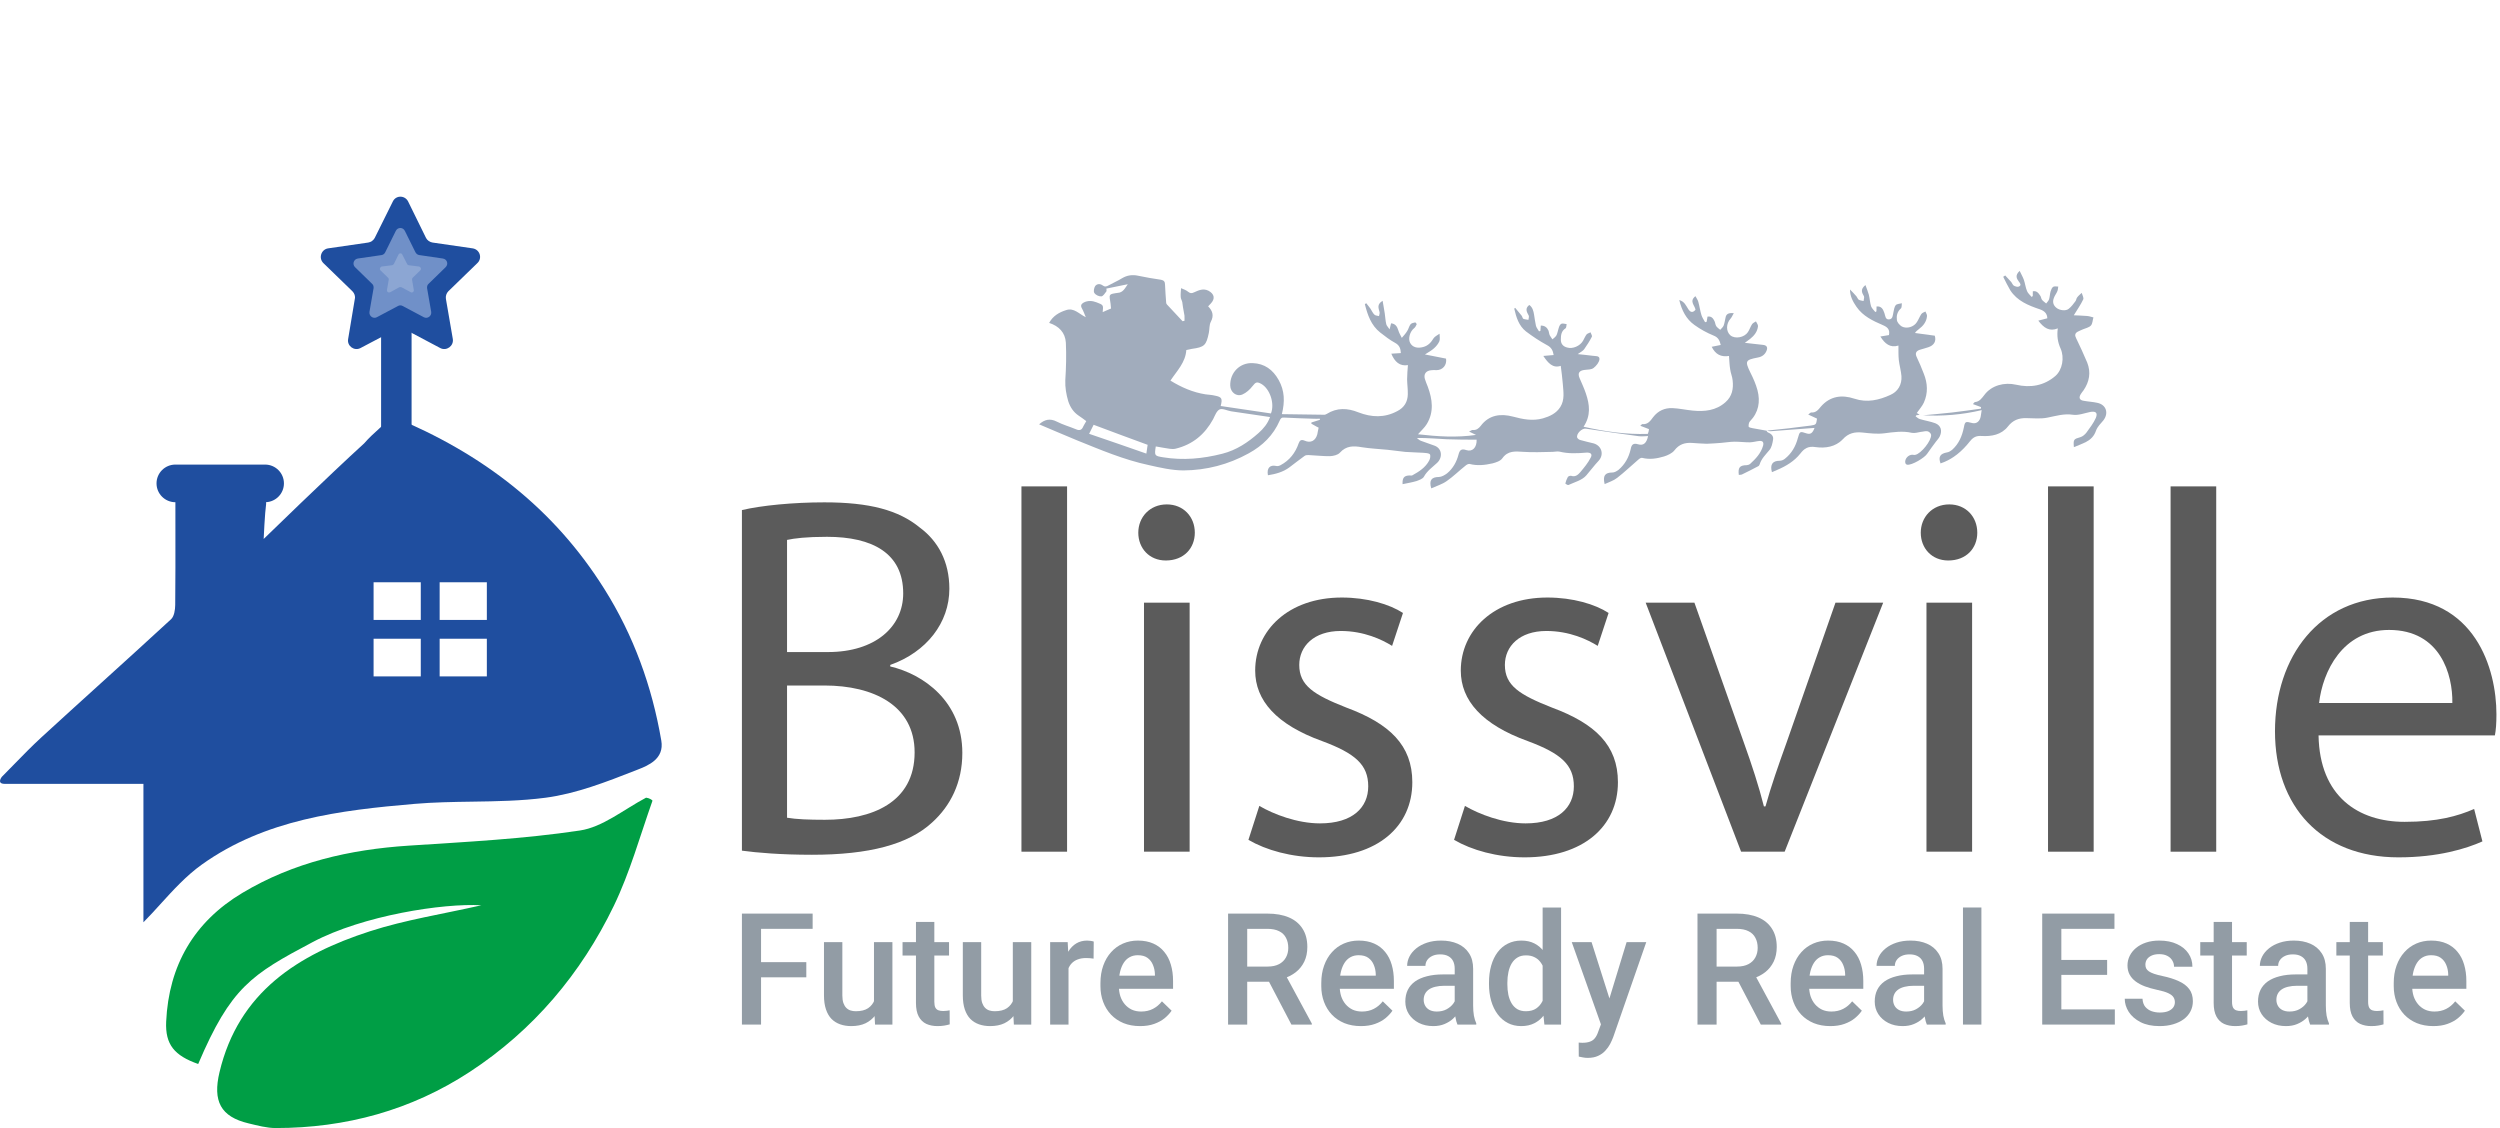 <svg width="164" height="74" viewBox="0 0 164 74" fill="none" xmlns="http://www.w3.org/2000/svg">
<path d="M49.925 59.932V67.212H48.67V59.932H49.925ZM52.894 63.117V64.112H49.605V63.117H52.894ZM53.309 59.932V60.932H49.605V59.932H53.309Z" fill="#929CA5"/>
<path d="M57.333 65.937V61.802H58.542V67.212H57.403L57.333 65.937ZM57.503 64.812L57.908 64.802C57.908 65.165 57.868 65.5 57.788 65.807C57.708 66.11 57.584 66.375 57.418 66.602C57.251 66.825 57.038 67 56.778 67.127C56.518 67.25 56.206 67.312 55.843 67.312C55.58 67.312 55.338 67.274 55.118 67.197C54.898 67.12 54.708 67.002 54.548 66.842C54.392 66.682 54.27 66.474 54.184 66.217C54.097 65.96 54.053 65.654 54.053 65.297V61.802H55.258V65.307C55.258 65.504 55.282 65.669 55.328 65.802C55.375 65.932 55.438 66.037 55.518 66.117C55.598 66.197 55.691 66.254 55.798 66.287C55.905 66.32 56.018 66.337 56.138 66.337C56.481 66.337 56.751 66.27 56.948 66.137C57.148 66 57.289 65.817 57.373 65.587C57.459 65.357 57.503 65.099 57.503 64.812Z" fill="#929CA5"/>
<path d="M62.257 61.802V62.682H59.207V61.802H62.257ZM60.087 60.477H61.292V65.717C61.292 65.884 61.315 66.012 61.362 66.102C61.412 66.189 61.48 66.247 61.567 66.277C61.653 66.307 61.755 66.322 61.872 66.322C61.955 66.322 62.035 66.317 62.112 66.307C62.188 66.297 62.25 66.287 62.297 66.277L62.301 67.197C62.202 67.227 62.085 67.254 61.952 67.277C61.822 67.3 61.672 67.312 61.502 67.312C61.225 67.312 60.98 67.264 60.767 67.167C60.554 67.067 60.387 66.905 60.267 66.682C60.147 66.459 60.087 66.162 60.087 65.792V60.477Z" fill="#929CA5"/>
<path d="M66.441 65.937V61.802H67.65V67.212H66.51L66.441 65.937ZM66.611 64.812L67.015 64.802C67.015 65.165 66.975 65.5 66.895 65.807C66.815 66.11 66.692 66.375 66.525 66.602C66.359 66.825 66.146 67 65.886 67.127C65.626 67.25 65.314 67.312 64.951 67.312C64.688 67.312 64.446 67.274 64.226 67.197C64.006 67.12 63.816 67.002 63.656 66.842C63.5 66.682 63.378 66.474 63.291 66.217C63.205 65.96 63.161 65.654 63.161 65.297V61.802H64.366V65.307C64.366 65.504 64.389 65.669 64.436 65.802C64.483 65.932 64.546 66.037 64.626 66.117C64.706 66.197 64.799 66.254 64.906 66.287C65.013 66.32 65.126 66.337 65.246 66.337C65.589 66.337 65.859 66.27 66.056 66.137C66.256 66 66.397 65.817 66.481 65.587C66.567 65.357 66.611 65.099 66.611 64.812Z" fill="#929CA5"/>
<path d="M70.095 62.832V67.212H68.89V61.802H70.04L70.095 62.832ZM71.749 61.767L71.739 62.887C71.666 62.873 71.586 62.864 71.499 62.857C71.416 62.85 71.333 62.847 71.249 62.847C71.043 62.847 70.861 62.877 70.704 62.937C70.548 62.993 70.416 63.077 70.31 63.187C70.206 63.294 70.126 63.423 70.07 63.577C70.013 63.73 69.98 63.902 69.97 64.092L69.695 64.112C69.695 63.772 69.728 63.457 69.795 63.167C69.861 62.877 69.961 62.622 70.095 62.402C70.231 62.182 70.401 62.01 70.605 61.887C70.811 61.764 71.049 61.702 71.319 61.702C71.393 61.702 71.471 61.709 71.554 61.722C71.641 61.735 71.706 61.75 71.749 61.767Z" fill="#929CA5"/>
<path d="M74.788 67.312C74.389 67.312 74.027 67.247 73.704 67.117C73.384 66.984 73.111 66.799 72.884 66.562C72.661 66.325 72.489 66.047 72.369 65.727C72.249 65.407 72.189 65.062 72.189 64.692V64.492C72.189 64.069 72.251 63.685 72.374 63.342C72.497 62.998 72.669 62.705 72.889 62.462C73.109 62.215 73.369 62.027 73.669 61.897C73.969 61.767 74.294 61.702 74.644 61.702C75.03 61.702 75.368 61.767 75.658 61.897C75.948 62.027 76.188 62.21 76.378 62.447C76.571 62.68 76.715 62.959 76.808 63.282C76.905 63.605 76.953 63.962 76.953 64.352V64.867H72.774V64.002H75.763V63.907C75.757 63.69 75.713 63.487 75.633 63.297C75.557 63.107 75.438 62.953 75.278 62.837C75.118 62.72 74.905 62.662 74.639 62.662C74.439 62.662 74.26 62.705 74.104 62.792C73.95 62.875 73.822 62.997 73.719 63.157C73.615 63.317 73.535 63.51 73.479 63.737C73.425 63.96 73.399 64.212 73.399 64.492V64.692C73.399 64.929 73.43 65.149 73.494 65.352C73.561 65.552 73.657 65.727 73.784 65.877C73.91 66.027 74.064 66.145 74.244 66.232C74.424 66.315 74.629 66.357 74.859 66.357C75.148 66.357 75.407 66.299 75.633 66.182C75.86 66.065 76.057 65.9 76.223 65.687L76.858 66.302C76.741 66.472 76.59 66.635 76.403 66.792C76.216 66.945 75.988 67.07 75.718 67.167C75.452 67.264 75.142 67.312 74.788 67.312Z" fill="#929CA5"/>
<path d="M80.562 59.932H83.136C83.69 59.932 84.161 60.015 84.551 60.182C84.941 60.348 85.239 60.595 85.446 60.922C85.656 61.245 85.761 61.645 85.761 62.122C85.761 62.485 85.694 62.805 85.561 63.082C85.428 63.358 85.239 63.592 84.996 63.782C84.753 63.969 84.463 64.114 84.126 64.217L83.746 64.402H81.432L81.422 63.407H83.156C83.456 63.407 83.706 63.353 83.906 63.247C84.106 63.14 84.256 62.995 84.356 62.812C84.46 62.625 84.511 62.415 84.511 62.182C84.511 61.928 84.461 61.709 84.361 61.522C84.265 61.332 84.115 61.187 83.911 61.087C83.708 60.983 83.45 60.932 83.136 60.932H81.817V67.212H80.562V59.932ZM84.716 67.212L83.007 63.942L84.321 63.937L86.056 67.147V67.212H84.716Z" fill="#929CA5"/>
<path d="M89.275 67.312C88.875 67.312 88.514 67.247 88.19 67.117C87.87 66.984 87.597 66.799 87.371 66.562C87.147 66.325 86.976 66.047 86.856 65.727C86.736 65.407 86.676 65.062 86.676 64.692V64.492C86.676 64.069 86.737 63.685 86.861 63.342C86.984 62.998 87.156 62.705 87.376 62.462C87.596 62.215 87.855 62.027 88.155 61.897C88.455 61.767 88.78 61.702 89.13 61.702C89.517 61.702 89.855 61.767 90.145 61.897C90.435 62.027 90.675 62.21 90.865 62.447C91.058 62.68 91.201 62.959 91.295 63.282C91.391 63.605 91.439 63.962 91.439 64.352V64.867H87.26V64.002H90.25V63.907C90.243 63.69 90.2 63.487 90.12 63.297C90.043 63.107 89.925 62.953 89.765 62.837C89.605 62.72 89.392 62.662 89.125 62.662C88.925 62.662 88.747 62.705 88.59 62.792C88.437 62.875 88.309 62.997 88.205 63.157C88.102 63.317 88.022 63.51 87.965 63.737C87.912 63.96 87.885 64.212 87.885 64.492V64.692C87.885 64.929 87.917 65.149 87.98 65.352C88.047 65.552 88.144 65.727 88.27 65.877C88.397 66.027 88.55 66.145 88.73 66.232C88.91 66.315 89.115 66.357 89.345 66.357C89.635 66.357 89.893 66.299 90.12 66.182C90.347 66.065 90.543 65.9 90.71 65.687L91.345 66.302C91.228 66.472 91.076 66.635 90.89 66.792C90.703 66.945 90.475 67.07 90.205 67.167C89.938 67.264 89.628 67.312 89.275 67.312Z" fill="#929CA5"/>
<path d="M95.429 66.127V63.547C95.429 63.353 95.394 63.187 95.324 63.047C95.254 62.907 95.147 62.798 95.004 62.722C94.864 62.645 94.687 62.607 94.474 62.607C94.277 62.607 94.107 62.64 93.964 62.707C93.821 62.773 93.709 62.864 93.629 62.977C93.549 63.09 93.509 63.218 93.509 63.362H92.309C92.309 63.148 92.361 62.942 92.464 62.742C92.568 62.542 92.718 62.364 92.914 62.207C93.111 62.05 93.346 61.927 93.619 61.837C93.892 61.747 94.199 61.702 94.539 61.702C94.945 61.702 95.305 61.77 95.618 61.907C95.935 62.044 96.183 62.25 96.363 62.527C96.547 62.8 96.638 63.144 96.638 63.557V65.962C96.638 66.209 96.655 66.43 96.688 66.627C96.725 66.82 96.777 66.989 96.843 67.132V67.212H95.609C95.552 67.082 95.507 66.917 95.474 66.717C95.444 66.514 95.429 66.317 95.429 66.127ZM95.603 63.922L95.614 64.667H94.749C94.525 64.667 94.329 64.689 94.159 64.732C93.989 64.772 93.847 64.832 93.734 64.912C93.621 64.992 93.536 65.089 93.479 65.202C93.422 65.315 93.394 65.444 93.394 65.587C93.394 65.73 93.427 65.862 93.494 65.982C93.561 66.099 93.657 66.19 93.784 66.257C93.914 66.324 94.071 66.357 94.254 66.357C94.501 66.357 94.715 66.307 94.899 66.207C95.085 66.104 95.232 65.979 95.339 65.832C95.445 65.682 95.502 65.54 95.509 65.407L95.898 65.942C95.859 66.079 95.79 66.225 95.694 66.382C95.597 66.539 95.47 66.689 95.314 66.832C95.16 66.972 94.975 67.087 94.759 67.177C94.546 67.267 94.299 67.312 94.019 67.312C93.666 67.312 93.351 67.242 93.074 67.102C92.797 66.959 92.581 66.767 92.424 66.527C92.268 66.284 92.189 66.009 92.189 65.702C92.189 65.415 92.243 65.162 92.349 64.942C92.459 64.719 92.619 64.532 92.829 64.382C93.043 64.232 93.302 64.119 93.609 64.042C93.916 63.962 94.266 63.922 94.659 63.922H95.603Z" fill="#929CA5"/>
<path d="M101.197 66.092V59.532H102.407V67.212H101.312L101.197 66.092ZM97.678 64.567V64.462C97.678 64.052 97.726 63.679 97.823 63.342C97.92 63.002 98.06 62.71 98.243 62.467C98.426 62.22 98.65 62.032 98.913 61.902C99.176 61.769 99.473 61.702 99.802 61.702C100.129 61.702 100.416 61.765 100.662 61.892C100.909 62.019 101.119 62.2 101.292 62.437C101.465 62.67 101.604 62.95 101.707 63.277C101.81 63.6 101.884 63.96 101.927 64.357V64.692C101.884 65.079 101.81 65.432 101.707 65.752C101.604 66.072 101.465 66.349 101.292 66.582C101.119 66.815 100.907 66.995 100.657 67.122C100.411 67.249 100.122 67.312 99.793 67.312C99.466 67.312 99.171 67.244 98.908 67.107C98.648 66.97 98.426 66.779 98.243 66.532C98.06 66.285 97.92 65.995 97.823 65.662C97.726 65.325 97.678 64.96 97.678 64.567ZM98.883 64.462V64.567C98.883 64.814 98.904 65.044 98.948 65.257C98.994 65.47 99.066 65.659 99.163 65.822C99.259 65.982 99.384 66.109 99.538 66.202C99.694 66.292 99.881 66.337 100.097 66.337C100.371 66.337 100.596 66.277 100.772 66.157C100.949 66.037 101.087 65.875 101.187 65.672C101.291 65.465 101.36 65.235 101.397 64.982V64.077C101.377 63.88 101.335 63.697 101.272 63.527C101.212 63.357 101.131 63.209 101.027 63.082C100.924 62.952 100.796 62.852 100.642 62.782C100.492 62.709 100.314 62.672 100.107 62.672C99.888 62.672 99.701 62.718 99.548 62.812C99.394 62.905 99.268 63.033 99.168 63.197C99.071 63.36 98.999 63.55 98.953 63.767C98.906 63.984 98.883 64.215 98.883 64.462Z" fill="#929CA5"/>
<path d="M105.236 66.622L106.706 61.802H107.996L105.826 68.037C105.776 68.17 105.711 68.315 105.631 68.472C105.551 68.629 105.446 68.777 105.316 68.917C105.19 69.06 105.031 69.175 104.841 69.262C104.651 69.352 104.421 69.397 104.151 69.397C104.045 69.397 103.942 69.387 103.842 69.367C103.745 69.35 103.653 69.332 103.567 69.312L103.562 68.392C103.595 68.395 103.635 68.399 103.682 68.402C103.732 68.405 103.772 68.407 103.802 68.407C104.002 68.407 104.168 68.382 104.301 68.332C104.435 68.285 104.543 68.209 104.626 68.102C104.713 67.995 104.786 67.852 104.846 67.672L105.236 66.622ZM104.406 61.802L105.691 65.852L105.906 67.122L105.071 67.337L103.107 61.802H104.406Z" fill="#929CA5"/>
<path d="M111.355 59.932H113.929C114.482 59.932 114.954 60.015 115.344 60.182C115.734 60.348 116.032 60.595 116.239 60.922C116.449 61.245 116.554 61.645 116.554 62.122C116.554 62.485 116.487 62.805 116.354 63.082C116.22 63.358 116.032 63.592 115.789 63.782C115.545 63.969 115.255 64.114 114.919 64.217L114.539 64.402H112.225L112.215 63.407H113.949C114.249 63.407 114.499 63.353 114.699 63.247C114.899 63.14 115.049 62.995 115.149 62.812C115.252 62.625 115.304 62.415 115.304 62.182C115.304 61.928 115.254 61.709 115.154 61.522C115.057 61.332 114.907 61.187 114.704 61.087C114.501 60.983 114.242 60.932 113.929 60.932H112.609V67.212H111.355V59.932ZM115.509 67.212L113.799 63.942L115.114 63.937L116.848 67.147V67.212H115.509Z" fill="#929CA5"/>
<path d="M120.068 67.312C119.668 67.312 119.306 67.247 118.983 67.117C118.663 66.984 118.39 66.799 118.163 66.562C117.94 66.325 117.768 66.047 117.648 65.727C117.528 65.407 117.468 65.062 117.468 64.692V64.492C117.468 64.069 117.53 63.685 117.653 63.342C117.777 62.998 117.948 62.705 118.168 62.462C118.388 62.215 118.648 62.027 118.948 61.897C119.248 61.767 119.573 61.702 119.923 61.702C120.309 61.702 120.648 61.767 120.937 61.897C121.227 62.027 121.467 62.21 121.657 62.447C121.851 62.68 121.994 62.959 122.087 63.282C122.184 63.605 122.232 63.962 122.232 64.352V64.867H118.053V64.002H121.042V63.907C121.036 63.69 120.992 63.487 120.912 63.297C120.836 63.107 120.718 62.953 120.558 62.837C120.398 62.72 120.184 62.662 119.918 62.662C119.718 62.662 119.539 62.705 119.383 62.792C119.23 62.875 119.101 62.997 118.998 63.157C118.895 63.317 118.815 63.51 118.758 63.737C118.705 63.96 118.678 64.212 118.678 64.492V64.692C118.678 64.929 118.71 65.149 118.773 65.352C118.84 65.552 118.936 65.727 119.063 65.877C119.19 66.027 119.343 66.145 119.523 66.232C119.703 66.315 119.908 66.357 120.138 66.357C120.428 66.357 120.686 66.299 120.912 66.182C121.139 66.065 121.336 65.9 121.502 65.687L122.137 66.302C122.021 66.472 121.869 66.635 121.682 66.792C121.496 66.945 121.267 67.07 120.997 67.167C120.731 67.264 120.421 67.312 120.068 67.312Z" fill="#929CA5"/>
<path d="M126.221 66.127V63.547C126.221 63.353 126.186 63.187 126.116 63.047C126.046 62.907 125.94 62.798 125.796 62.722C125.656 62.645 125.48 62.607 125.266 62.607C125.07 62.607 124.9 62.64 124.757 62.707C124.613 62.773 124.502 62.864 124.422 62.977C124.342 63.09 124.302 63.218 124.302 63.362H123.102C123.102 63.148 123.154 62.942 123.257 62.742C123.36 62.542 123.51 62.364 123.707 62.207C123.903 62.05 124.138 61.927 124.412 61.837C124.685 61.747 124.991 61.702 125.331 61.702C125.738 61.702 126.098 61.77 126.411 61.907C126.728 62.044 126.976 62.25 127.156 62.527C127.339 62.8 127.431 63.144 127.431 63.557V65.962C127.431 66.209 127.448 66.43 127.481 66.627C127.518 66.82 127.569 66.989 127.636 67.132V67.212H126.401C126.344 67.082 126.299 66.917 126.266 66.717C126.236 66.514 126.221 66.317 126.221 66.127ZM126.396 63.922L126.406 64.667H125.541C125.318 64.667 125.121 64.689 124.951 64.732C124.782 64.772 124.64 64.832 124.527 64.912C124.413 64.992 124.328 65.089 124.272 65.202C124.215 65.315 124.187 65.444 124.187 65.587C124.187 65.73 124.22 65.862 124.287 65.982C124.353 66.099 124.45 66.19 124.577 66.257C124.707 66.324 124.863 66.357 125.046 66.357C125.293 66.357 125.508 66.307 125.691 66.207C125.878 66.104 126.025 65.979 126.131 65.832C126.238 65.682 126.294 65.54 126.301 65.407L126.691 65.942C126.651 66.079 126.583 66.225 126.486 66.382C126.389 66.539 126.263 66.689 126.106 66.832C125.953 66.972 125.768 67.087 125.551 67.177C125.338 67.267 125.091 67.312 124.812 67.312C124.458 67.312 124.143 67.242 123.867 67.102C123.59 66.959 123.374 66.767 123.217 66.527C123.06 66.284 122.982 66.009 122.982 65.702C122.982 65.415 123.035 65.162 123.142 64.942C123.252 64.719 123.412 64.532 123.622 64.382C123.835 64.232 124.095 64.119 124.402 64.042C124.708 63.962 125.058 63.922 125.451 63.922H126.396Z" fill="#929CA5"/>
<path d="M129.98 59.532V67.212H128.771V59.532H129.98Z" fill="#929CA5"/>
<path d="M138.733 66.217V67.212H134.869V66.217H138.733ZM135.224 59.932V67.212H133.969V59.932H135.224ZM138.228 62.972V63.952H134.869V62.972H138.228ZM138.708 59.932V60.932H134.869V59.932H138.708Z" fill="#929CA5"/>
<path d="M142.672 65.747C142.672 65.627 142.642 65.519 142.582 65.422C142.522 65.322 142.407 65.232 142.237 65.152C142.071 65.072 141.824 64.999 141.498 64.932C141.211 64.869 140.948 64.794 140.708 64.707C140.471 64.617 140.268 64.509 140.098 64.382C139.928 64.255 139.796 64.105 139.703 63.932C139.61 63.759 139.563 63.559 139.563 63.332C139.563 63.112 139.611 62.904 139.708 62.707C139.805 62.51 139.943 62.337 140.123 62.187C140.303 62.037 140.521 61.919 140.778 61.832C141.038 61.745 141.328 61.702 141.647 61.702C142.101 61.702 142.489 61.779 142.812 61.932C143.139 62.082 143.389 62.287 143.562 62.547C143.735 62.803 143.822 63.093 143.822 63.417H142.617C142.617 63.273 142.581 63.14 142.507 63.017C142.437 62.89 142.331 62.788 142.187 62.712C142.044 62.632 141.864 62.592 141.647 62.592C141.441 62.592 141.269 62.625 141.133 62.692C140.999 62.755 140.899 62.839 140.833 62.942C140.769 63.045 140.738 63.158 140.738 63.282C140.738 63.372 140.754 63.453 140.788 63.527C140.824 63.597 140.884 63.662 140.968 63.722C141.051 63.779 141.164 63.832 141.308 63.882C141.454 63.932 141.637 63.98 141.857 64.027C142.271 64.114 142.626 64.225 142.922 64.362C143.222 64.495 143.452 64.669 143.612 64.882C143.772 65.092 143.852 65.359 143.852 65.682C143.852 65.922 143.8 66.142 143.697 66.342C143.597 66.539 143.45 66.71 143.257 66.857C143.064 67 142.832 67.112 142.562 67.192C142.296 67.272 141.996 67.312 141.662 67.312C141.173 67.312 140.758 67.225 140.418 67.052C140.078 66.875 139.82 66.65 139.643 66.377C139.47 66.1 139.383 65.814 139.383 65.517H140.548C140.561 65.74 140.623 65.919 140.733 66.052C140.846 66.182 140.986 66.277 141.153 66.337C141.323 66.394 141.498 66.422 141.677 66.422C141.894 66.422 142.076 66.394 142.222 66.337C142.369 66.277 142.481 66.197 142.557 66.097C142.634 65.994 142.672 65.877 142.672 65.747Z" fill="#929CA5"/>
<path d="M147.386 61.802V62.682H144.337V61.802H147.386ZM145.217 60.477H146.421V65.717C146.421 65.884 146.445 66.012 146.491 66.102C146.541 66.189 146.61 66.247 146.696 66.277C146.783 66.307 146.885 66.322 147.001 66.322C147.085 66.322 147.164 66.317 147.241 66.307C147.318 66.297 147.379 66.287 147.426 66.277L147.431 67.197C147.331 67.227 147.214 67.254 147.081 67.277C146.951 67.3 146.801 67.312 146.631 67.312C146.355 67.312 146.11 67.264 145.896 67.167C145.683 67.067 145.517 66.905 145.397 66.682C145.277 66.459 145.217 66.162 145.217 65.792V60.477Z" fill="#929CA5"/>
<path d="M151.365 66.127V63.547C151.365 63.353 151.33 63.187 151.26 63.047C151.19 62.907 151.084 62.798 150.94 62.722C150.8 62.645 150.624 62.607 150.41 62.607C150.214 62.607 150.044 62.64 149.9 62.707C149.757 62.773 149.646 62.864 149.566 62.977C149.486 63.09 149.446 63.218 149.446 63.362H148.246C148.246 63.148 148.298 62.942 148.401 62.742C148.504 62.542 148.654 62.364 148.851 62.207C149.047 62.05 149.282 61.927 149.556 61.837C149.829 61.747 150.135 61.702 150.475 61.702C150.882 61.702 151.242 61.77 151.555 61.907C151.872 62.044 152.12 62.25 152.3 62.527C152.483 62.8 152.575 63.144 152.575 63.557V65.962C152.575 66.209 152.592 66.43 152.625 66.627C152.662 66.82 152.713 66.989 152.78 67.132V67.212H151.545C151.488 67.082 151.443 66.917 151.41 66.717C151.38 66.514 151.365 66.317 151.365 66.127ZM151.54 63.922L151.55 64.667H150.685C150.462 64.667 150.265 64.689 150.095 64.732C149.925 64.772 149.784 64.832 149.671 64.912C149.557 64.992 149.472 65.089 149.416 65.202C149.359 65.315 149.331 65.444 149.331 65.587C149.331 65.73 149.364 65.862 149.431 65.982C149.497 66.099 149.594 66.19 149.721 66.257C149.851 66.324 150.007 66.357 150.19 66.357C150.437 66.357 150.652 66.307 150.835 66.207C151.022 66.104 151.169 65.979 151.275 65.832C151.382 65.682 151.438 65.54 151.445 65.407L151.835 65.942C151.795 66.079 151.727 66.225 151.63 66.382C151.533 66.539 151.407 66.689 151.25 66.832C151.097 66.972 150.912 67.087 150.695 67.177C150.482 67.267 150.235 67.312 149.955 67.312C149.602 67.312 149.287 67.242 149.011 67.102C148.734 66.959 148.517 66.767 148.361 66.527C148.204 66.284 148.126 66.009 148.126 65.702C148.126 65.415 148.179 65.162 148.286 64.942C148.396 64.719 148.556 64.532 148.766 64.382C148.979 64.232 149.239 64.119 149.546 64.042C149.852 63.962 150.202 63.922 150.595 63.922H151.54Z" fill="#929CA5"/>
<path d="M156.314 61.802V62.682H153.265V61.802H156.314ZM154.144 60.477H155.349V65.717C155.349 65.884 155.373 66.012 155.419 66.102C155.469 66.189 155.537 66.247 155.624 66.277C155.711 66.307 155.812 66.322 155.929 66.322C156.012 66.322 156.092 66.317 156.169 66.307C156.246 66.297 156.307 66.287 156.354 66.277L156.359 67.197C156.259 67.227 156.142 67.254 156.009 67.277C155.879 67.3 155.729 67.312 155.559 67.312C155.283 67.312 155.038 67.264 154.824 67.167C154.611 67.067 154.444 66.905 154.324 66.682C154.204 66.459 154.144 66.162 154.144 65.792V60.477Z" fill="#929CA5"/>
<path d="M159.628 67.312C159.228 67.312 158.867 67.247 158.543 67.117C158.224 66.984 157.95 66.799 157.724 66.562C157.5 66.325 157.329 66.047 157.209 65.727C157.089 65.407 157.029 65.062 157.029 64.692V64.492C157.029 64.069 157.09 63.685 157.214 63.342C157.337 62.998 157.509 62.705 157.729 62.462C157.949 62.215 158.209 62.027 158.508 61.897C158.808 61.767 159.133 61.702 159.483 61.702C159.87 61.702 160.208 61.767 160.498 61.897C160.788 62.027 161.028 62.21 161.218 62.447C161.411 62.68 161.554 62.959 161.648 63.282C161.744 63.605 161.793 63.962 161.793 64.352V64.867H157.614V64.002H160.603V63.907C160.596 63.69 160.553 63.487 160.473 63.297C160.396 63.107 160.278 62.953 160.118 62.837C159.958 62.72 159.745 62.662 159.478 62.662C159.278 62.662 159.1 62.705 158.943 62.792C158.79 62.875 158.662 62.997 158.558 63.157C158.455 63.317 158.375 63.51 158.318 63.737C158.265 63.96 158.238 64.212 158.238 64.492V64.692C158.238 64.929 158.27 65.149 158.333 65.352C158.4 65.552 158.497 65.727 158.623 65.877C158.75 66.027 158.903 66.145 159.083 66.232C159.263 66.315 159.468 66.357 159.698 66.357C159.988 66.357 160.246 66.299 160.473 66.182C160.7 66.065 160.896 65.9 161.063 65.687L161.698 66.302C161.581 66.472 161.429 66.635 161.243 66.792C161.056 66.945 160.828 67.07 160.558 67.167C160.291 67.264 159.981 67.312 159.628 67.312Z" fill="#929CA5"/>
<path fill-rule="evenodd" clip-rule="evenodd" d="M115.872 28.238C115.904 28.283 115.923 28.335 115.962 28.358C116.178 28.447 116.356 28.583 116.314 28.835C116.274 29.078 116.222 29.362 116.065 29.534C115.824 29.83 115.551 30.082 115.434 30.462C115.418 30.515 115.378 30.572 115.326 30.591C114.976 30.777 114.62 30.957 114.258 31.132C114.206 31.15 114.14 31.142 114.066 31.154C114.005 30.673 114.12 30.523 114.586 30.515C114.655 30.513 114.746 30.483 114.807 30.433C115.177 30.095 115.518 29.736 115.659 29.236C115.716 29.011 115.633 28.905 115.406 28.928C115.204 28.947 114.999 29.012 114.789 29.017C114.453 29.018 114.12 28.974 113.784 28.975C113.494 28.979 113.201 29.028 112.904 29.053C112.597 29.075 112.276 29.104 111.961 29.111C111.639 29.105 111.313 29.075 110.983 29.055C110.517 29.029 110.146 29.146 109.838 29.549C109.689 29.735 109.405 29.867 109.162 29.943C108.704 30.081 108.216 30.163 107.723 30.035C107.659 30.016 107.546 30.085 107.481 30.146C107.011 30.546 106.567 30.977 106.084 31.349C105.854 31.533 105.548 31.624 105.265 31.757C105.132 31.208 105.288 31.001 105.763 30.997C105.9 31.004 106.055 30.912 106.175 30.822C106.597 30.465 106.854 30.001 106.974 29.459C107.026 29.175 107.135 29.046 107.462 29.146C107.812 29.253 108.02 29.063 108.114 28.606C107.904 28.611 107.698 28.64 107.498 28.614C106.335 28.459 105.178 28.294 104.029 28.12C103.776 28.077 103.38 28.465 103.466 28.711C103.492 28.776 103.596 28.854 103.684 28.87C103.969 28.957 104.265 29.013 104.553 29.089C105.082 29.251 105.24 29.831 104.862 30.236C104.573 30.54 104.329 30.882 104.064 31.182C103.792 31.504 103.292 31.628 102.887 31.817C102.845 31.838 102.682 31.731 102.685 31.72C102.72 31.569 102.776 31.424 102.853 31.286C102.89 31.239 103.008 31.195 103.071 31.214C103.343 31.308 103.521 31.143 103.664 30.979C103.918 30.675 104.173 30.372 104.35 30.021C104.477 29.794 104.351 29.675 104.068 29.692C103.475 29.742 102.888 29.771 102.307 29.628C102.166 29.596 102.003 29.639 101.863 29.642C101.212 29.651 100.576 29.688 99.931 29.641C99.399 29.606 98.918 29.551 98.553 30.064C98.428 30.245 98.133 30.34 97.907 30.398C97.41 30.512 96.907 30.566 96.404 30.435C96.316 30.42 96.202 30.489 96.124 30.558C95.712 30.883 95.343 31.256 94.903 31.56C94.608 31.77 94.239 31.878 93.89 32.037C93.73 31.502 93.91 31.291 94.396 31.29C94.571 31.285 94.781 31.165 94.932 31.049C95.32 30.728 95.557 30.292 95.681 29.81C95.755 29.532 95.86 29.414 96.185 29.525C96.594 29.661 96.884 29.357 96.867 28.843C96.22 28.842 95.573 28.84 94.921 28.815C94.27 28.789 93.631 28.721 92.946 28.731C93.031 28.792 93.107 28.884 93.213 28.917C93.513 29.032 93.809 29.122 94.11 29.237C94.608 29.424 94.647 30.014 94.275 30.363C93.967 30.65 93.616 30.889 93.406 31.276C93.329 31.414 93.096 31.493 92.926 31.557C92.621 31.648 92.317 31.695 92.008 31.762C91.987 31.339 92.112 31.193 92.483 31.19C92.539 31.196 92.606 31.205 92.647 31.183C93.093 30.937 93.509 30.672 93.753 30.215C93.824 30.097 93.856 29.876 93.799 29.801C93.72 29.719 93.524 29.717 93.366 29.703C92.98 29.678 92.588 29.674 92.192 29.645C91.799 29.606 91.413 29.545 91.02 29.506C90.459 29.45 89.888 29.426 89.337 29.338C88.788 29.24 88.316 29.234 87.897 29.696C87.757 29.85 87.472 29.913 87.249 29.925C86.783 29.933 86.317 29.871 85.837 29.852C85.746 29.847 85.637 29.86 85.576 29.911C85.236 30.154 84.913 30.413 84.584 30.659C84.165 30.971 83.674 31.098 83.176 31.177C83.087 30.71 83.309 30.478 83.71 30.566C83.805 30.595 83.92 30.56 84.003 30.516C84.596 30.201 84.979 29.705 85.194 29.078C85.266 28.88 85.366 28.818 85.582 28.907C85.978 29.086 86.296 28.917 86.415 28.491C86.443 28.361 86.46 28.228 86.502 28.055C86.42 28.019 86.342 27.972 86.253 27.922C86.182 27.877 86.106 27.834 86.026 27.794C86.028 27.764 86.028 27.737 86.028 27.714C86.215 27.656 86.403 27.597 86.59 27.539C86.589 27.516 86.585 27.491 86.578 27.466C86.448 27.473 86.308 27.476 86.172 27.469C85.542 27.45 84.901 27.427 84.263 27.394C84.084 27.374 84.009 27.432 83.946 27.598C83.526 28.556 82.833 29.234 81.915 29.739C80.58 30.476 79.148 30.847 77.64 30.86C76.877 30.858 76.099 30.678 75.353 30.508C73.725 30.16 72.19 29.506 70.645 28.883C69.821 28.55 69.007 28.186 68.166 27.836C68.532 27.509 68.89 27.434 69.33 27.66C69.72 27.861 70.157 27.983 70.578 28.157C70.811 28.264 70.964 28.218 71.059 27.981C71.119 27.861 71.187 27.754 71.26 27.626C71.1 27.508 70.932 27.376 70.758 27.265C70.413 27.032 70.201 26.702 70.076 26.317C69.946 25.872 69.865 25.42 69.884 24.94C69.937 24.124 69.958 23.298 69.92 22.477C69.879 21.817 69.466 21.39 68.824 21.183C69.067 20.725 69.488 20.484 69.936 20.344C70.453 20.166 70.793 20.606 71.228 20.808C71.139 20.608 71.075 20.403 70.976 20.234C70.862 20.037 70.94 19.934 71.096 19.843C71.368 19.707 71.652 19.724 71.931 19.832C72.387 20.006 72.387 20.006 72.336 20.476C72.512 20.392 72.696 20.32 72.883 20.239C72.867 20.026 72.844 19.799 72.799 19.566C72.771 19.395 72.824 19.296 72.995 19.267C73.103 19.254 73.207 19.217 73.312 19.214C73.675 19.198 73.801 18.901 73.983 18.645C73.527 18.737 73.071 18.828 72.577 18.932C72.578 18.967 72.605 19.067 72.578 19.117C72.483 19.238 72.366 19.433 72.247 19.443C72.093 19.454 71.881 19.355 71.794 19.224C71.718 19.131 71.768 18.892 71.838 18.775C71.943 18.622 72.148 18.593 72.32 18.714C72.469 18.829 72.581 18.806 72.722 18.722C73.015 18.557 73.334 18.423 73.62 18.245C73.944 18.055 74.282 18.008 74.651 18.086C75.151 18.193 75.657 18.278 76.166 18.353C76.363 18.39 76.425 18.49 76.426 18.675C76.443 19.073 76.471 19.475 76.502 19.866C76.503 19.901 76.525 19.942 76.55 19.973C76.893 20.34 77.236 20.707 77.578 21.073C77.62 21.063 77.662 21.053 77.704 21.042C77.701 20.938 77.712 20.825 77.702 20.707C77.676 20.525 77.64 20.341 77.604 20.157C77.58 20.045 77.581 19.93 77.557 19.819C77.533 19.707 77.453 19.59 77.454 19.475C77.442 19.286 77.465 19.097 77.478 18.904C77.641 18.977 77.81 19.029 77.939 19.138C78.078 19.25 78.169 19.254 78.332 19.177C78.626 19.047 78.926 18.896 79.277 19.073C79.664 19.284 79.731 19.593 79.424 19.916C79.373 19.969 79.319 20.034 79.254 20.095C79.545 20.392 79.647 20.7 79.43 21.108C79.32 21.317 79.351 21.592 79.301 21.831C79.13 22.657 79.014 22.772 78.18 22.887C78.058 22.908 77.923 22.936 77.822 22.963C77.769 23.779 77.209 24.324 76.781 24.968C77.492 25.405 78.245 25.739 79.085 25.869C79.285 25.895 79.502 25.904 79.706 25.955C80.153 26.045 80.204 26.142 80.077 26.634C81.184 26.796 82.284 26.958 83.375 27.122C83.634 26.462 83.302 25.505 82.741 25.183C82.443 25.023 82.371 25.07 82.164 25.331C81.992 25.555 81.752 25.771 81.499 25.879C81.101 26.046 80.715 25.72 80.704 25.3C80.676 24.448 81.331 23.781 82.175 23.82C82.953 23.849 83.501 24.248 83.883 24.931C84.271 25.628 84.296 26.341 84.09 27.168C85.045 27.182 85.955 27.195 86.865 27.207C86.921 27.213 86.976 27.183 87.032 27.154C87.703 26.735 88.39 26.76 89.111 27.05C89.969 27.382 90.824 27.423 91.67 26.965C92.122 26.734 92.344 26.351 92.352 25.868C92.361 25.535 92.311 25.208 92.306 24.883C92.309 24.571 92.336 24.256 92.36 23.951C91.823 24.041 91.49 23.732 91.27 23.202C91.483 23.186 91.683 23.178 91.896 23.162C91.881 22.869 91.809 22.65 91.522 22.493C91.174 22.306 90.857 22.058 90.539 21.811C89.943 21.34 89.712 20.656 89.534 19.954C89.563 19.933 89.593 19.911 89.623 19.889C89.713 20.009 89.818 20.122 89.905 20.253C89.992 20.384 90.049 20.54 90.167 20.645C90.228 20.71 90.368 20.706 90.463 20.736C90.478 20.648 90.521 20.545 90.498 20.469C90.436 20.219 90.304 19.97 90.7 19.733C90.746 20.036 90.805 20.297 90.84 20.562C90.874 20.792 90.883 21.026 90.938 21.262C90.954 21.36 91.055 21.448 91.157 21.607C91.201 21.424 91.23 21.328 91.255 21.209C91.546 21.24 91.652 21.423 91.728 21.666C91.778 21.843 91.88 22.001 91.958 22.164C92.084 22.017 92.22 21.874 92.317 21.707C92.405 21.572 92.435 21.396 92.53 21.275C92.588 21.2 92.724 21.172 92.835 21.149C92.859 21.145 92.942 21.251 92.936 21.272C92.896 21.364 92.84 21.474 92.764 21.532C92.49 21.748 92.358 22.217 92.505 22.493C92.659 22.783 92.98 22.869 93.359 22.765C93.685 22.68 93.879 22.462 94.044 22.189C94.128 22.064 94.301 21.99 94.435 21.892C94.432 22.053 94.479 22.241 94.423 22.386C94.347 22.559 94.218 22.716 94.074 22.845C93.914 22.993 93.72 23.096 93.476 23.252C93.979 23.348 94.425 23.438 94.861 23.525C94.928 23.95 94.642 24.279 94.237 24.282C94.111 24.278 93.998 24.267 93.876 24.288C93.541 24.324 93.382 24.541 93.471 24.857C93.521 25.034 93.599 25.197 93.662 25.366C93.966 26.188 94.082 27.021 93.595 27.82C93.454 28.054 93.234 28.241 93.02 28.488C94.294 28.634 95.552 28.719 96.825 28.53C96.694 28.466 96.562 28.403 96.371 28.31C96.492 28.255 96.554 28.204 96.599 28.206C96.845 28.235 96.999 28.109 97.132 27.942C97.68 27.207 98.447 27.119 99.25 27.329C99.902 27.505 100.546 27.633 101.216 27.445C101.661 27.315 102.09 27.122 102.359 26.696C102.655 26.22 102.558 25.705 102.52 25.185C102.489 24.794 102.437 24.396 102.385 23.999C101.868 24.176 101.551 23.814 101.242 23.349C101.48 23.329 101.693 23.314 101.919 23.29C101.873 22.987 101.763 22.78 101.473 22.634C100.987 22.369 100.535 22.069 100.103 21.741C99.628 21.364 99.464 20.806 99.334 20.246C99.355 20.229 99.375 20.212 99.396 20.195C99.54 20.367 99.684 20.538 99.818 20.706C99.868 20.768 99.879 20.886 99.928 20.913C100.031 20.956 100.157 20.96 100.266 20.982C100.274 20.88 100.32 20.767 100.283 20.698C100.14 20.446 100.033 20.228 100.322 20.005C100.539 20.163 100.594 20.4 100.635 20.644C100.676 20.887 100.704 21.139 100.759 21.375C100.79 21.5 100.894 21.613 100.96 21.737C100.988 21.722 101.018 21.712 101.05 21.707C101.061 21.595 101.073 21.483 101.076 21.357C101.342 21.357 101.489 21.483 101.585 21.697C101.616 21.787 101.618 21.892 101.659 21.985C101.711 22.082 101.776 22.171 101.841 22.261C101.937 22.174 102.054 22.095 102.11 21.985C102.183 21.822 102.21 21.622 102.275 21.446C102.301 21.361 102.368 21.255 102.445 21.232C102.546 21.205 102.659 21.251 102.771 21.262C102.752 21.36 102.756 21.5 102.698 21.54C102.412 21.718 102.394 22.002 102.391 22.279C102.387 22.555 102.542 22.729 102.799 22.796C103.169 22.91 103.65 22.698 103.848 22.354C103.925 22.216 103.981 22.071 104.079 21.939C104.133 21.875 104.245 21.851 104.342 21.8C104.369 21.901 104.459 22.021 104.426 22.091C104.282 22.371 104.104 22.652 103.922 22.908C103.841 23.022 103.692 23.092 103.499 23.23C103.868 23.273 104.162 23.294 104.45 23.336C104.637 23.37 104.943 23.313 104.925 23.562C104.909 23.765 104.722 23.997 104.54 24.138C104.403 24.246 104.172 24.245 103.97 24.264C103.6 24.301 103.478 24.472 103.62 24.804C103.761 25.137 103.923 25.475 104.037 25.822C104.279 26.543 104.374 27.254 103.882 27.994C105.3 28.312 106.673 28.512 108.099 28.463C108.119 28.399 108.132 28.357 108.145 28.315C108.161 28.262 108.163 28.216 108.172 28.15C107.995 28.084 107.822 28.008 107.603 27.93C107.682 27.861 107.719 27.815 107.74 27.821C108.098 27.861 108.27 27.602 108.446 27.366C108.771 26.946 109.2 26.753 109.715 26.772C110.16 26.792 110.603 26.893 111.042 26.935C111.817 27.01 112.567 26.939 113.187 26.388C113.628 26.003 113.724 25.501 113.661 24.95C113.641 24.712 113.53 24.471 113.5 24.23C113.45 23.937 113.447 23.647 113.422 23.351C112.899 23.434 112.537 23.254 112.287 22.749C112.485 22.706 112.67 22.67 112.879 22.63C112.815 22.345 112.719 22.13 112.408 22.012C111.966 21.831 111.54 21.596 111.152 21.316C110.61 20.931 110.323 20.357 110.159 19.683C110.501 19.776 110.602 20.05 110.751 20.28C110.893 20.497 111.045 20.532 111.225 20.321C111.186 20.032 110.791 19.772 111.22 19.429C111.286 19.554 111.376 19.674 111.408 19.799C111.492 20.09 111.527 20.39 111.615 20.671C111.668 20.838 111.773 20.986 111.854 21.137C111.887 21.132 111.92 21.123 111.955 21.111C111.977 21.002 111.988 20.889 112.013 20.77C112.257 20.729 112.376 20.869 112.468 21.059C112.519 21.156 112.523 21.296 112.585 21.396C112.65 21.485 112.754 21.563 112.847 21.637C112.921 21.545 113.024 21.472 113.07 21.359C113.133 21.193 113.153 21.014 113.194 20.842C113.236 20.589 113.399 20.512 113.736 20.545C113.645 20.691 113.606 20.818 113.521 20.907C113.225 21.233 113.217 21.751 113.521 22.005C113.828 22.25 114.427 22.144 114.663 21.788C114.771 21.625 114.832 21.424 114.94 21.26C114.997 21.185 115.105 21.137 115.191 21.083C115.239 21.19 115.333 21.299 115.325 21.401C115.285 21.759 115.078 22.019 114.803 22.236C114.714 22.301 114.625 22.366 114.46 22.489C114.909 22.534 115.285 22.591 115.656 22.624C115.892 22.649 115.979 22.78 115.887 23.006C115.785 23.264 115.578 23.409 115.31 23.454C114.499 23.611 114.455 23.678 114.824 24.438C115.012 24.808 115.183 25.195 115.291 25.598C115.488 26.352 115.366 27.055 114.793 27.642C114.725 27.714 114.697 27.879 114.711 27.987C114.719 28.036 114.881 28.074 114.969 28.089C115.275 28.148 115.573 28.193 115.879 28.252L115.872 28.238ZM75.819 29.286C75.726 29.893 75.734 29.907 76.296 29.998C77.606 30.214 78.904 30.091 80.184 29.765C81.112 29.529 81.869 29.02 82.567 28.401C82.885 28.117 83.157 27.796 83.314 27.358C82.44 27.23 81.597 27.111 80.757 26.981C80.504 26.939 80.196 26.775 80.009 26.856C79.805 26.956 79.698 27.27 79.581 27.5C79.032 28.5 78.241 29.159 77.128 29.432C77.003 29.463 76.877 29.459 76.743 29.442C76.431 29.404 76.128 29.334 75.819 29.286V29.286ZM75.285 29.18C74.088 28.745 72.926 28.309 71.742 27.866C71.632 28.075 71.542 28.256 71.446 28.458C72.713 28.891 73.948 29.315 75.201 29.756C75.227 29.571 75.255 29.379 75.285 29.18Z" fill="#A1ACBC"/>
<path d="M136.046 29.331C136.005 28.821 136.033 28.806 136.477 28.677C136.63 28.631 136.774 28.501 136.869 28.38C137.092 28.067 137.336 27.76 137.488 27.413C137.626 27.074 137.477 26.959 137.121 27.024C136.738 27.103 136.343 27.26 135.989 27.209C135.392 27.119 134.878 27.286 134.325 27.394C133.879 27.489 133.398 27.435 132.926 27.429C132.432 27.417 132.041 27.563 131.715 27.983C131.285 28.522 130.647 28.64 129.988 28.6C129.67 28.583 129.462 28.659 129.238 28.937C128.726 29.59 128.11 30.129 127.298 30.401C127.143 29.961 127.275 29.759 127.727 29.677C127.836 29.664 127.963 29.587 128.056 29.512C128.501 29.116 128.715 28.604 128.83 28.038C128.901 27.655 128.942 27.633 129.326 27.739C129.591 27.82 129.809 27.713 129.91 27.42C129.955 27.272 129.958 27.111 129.998 26.904C128.701 27.212 127.433 27.31 126.158 27.244C126.79 27.183 127.418 27.132 128.053 27.06C128.688 26.989 129.319 26.893 129.947 26.807C129.948 26.777 129.951 26.743 129.955 26.705C129.789 26.643 129.623 26.581 129.425 26.509C129.479 26.445 129.523 26.377 129.558 26.376C129.869 26.344 130.006 26.12 130.176 25.906C130.646 25.276 131.488 25.059 132.265 25.239C133.194 25.453 134.083 25.309 134.836 24.661C135.295 24.258 135.436 23.457 135.176 22.869C134.983 22.44 134.924 22.029 134.992 21.541C134.448 21.768 134.075 21.515 133.713 21.034C133.939 20.976 134.102 20.934 134.304 20.88C134.297 20.6 134.148 20.404 133.813 20.291C133.058 20.037 132.326 19.743 131.871 19.038C131.703 18.755 131.562 18.458 131.411 18.158C131.457 18.133 131.501 18.104 131.542 18.07C131.672 18.214 131.812 18.361 131.941 18.505C131.999 18.58 132.034 18.695 132.112 18.742C132.211 18.795 132.359 18.84 132.442 18.796C132.615 18.722 132.531 18.581 132.445 18.485C132.289 18.276 132.168 18.065 132.49 17.771C132.586 17.985 132.695 18.157 132.763 18.351C132.85 18.597 132.874 18.859 132.975 19.098C133.034 19.243 133.173 19.355 133.275 19.479C133.302 19.464 133.327 19.445 133.35 19.421C133.35 19.32 133.351 19.217 133.353 19.109C133.624 19.054 133.738 19.25 133.858 19.426C133.902 19.508 133.904 19.613 133.965 19.678C134.041 19.771 134.14 19.824 134.23 19.909C134.294 19.813 134.387 19.738 134.419 19.632C134.471 19.463 134.47 19.277 134.521 19.108C134.554 19.003 134.606 18.869 134.692 18.814C134.765 18.767 134.905 18.798 135.021 18.799C135.002 18.897 135.002 19.012 134.965 19.094C134.903 19.26 134.78 19.396 134.732 19.554C134.633 19.802 134.691 20.027 134.906 20.197C135.109 20.363 135.52 20.419 135.708 20.257C135.89 20.116 136.015 19.935 136.151 19.757C136.208 19.682 136.206 19.577 136.26 19.513C136.341 19.399 136.461 19.308 136.56 19.212C136.599 19.351 136.705 19.533 136.662 19.636C136.496 19.989 136.273 20.303 136.041 20.683C136.304 20.694 136.601 20.704 136.906 20.728C137.043 20.735 137.188 20.791 137.329 20.822C137.274 21.002 137.276 21.222 137.167 21.351C137.044 21.486 136.811 21.531 136.638 21.605C136.517 21.66 136.399 21.705 136.289 21.764C136.12 21.863 136.092 21.993 136.194 22.186C136.449 22.715 136.693 23.24 136.921 23.784C137.175 24.428 137.068 25.042 136.673 25.615C136.612 25.701 136.544 25.772 136.494 25.861C136.353 26.095 136.42 26.255 136.697 26.293C136.992 26.349 137.29 26.359 137.582 26.425C138.169 26.547 138.348 27.098 137.982 27.576C137.802 27.787 137.587 27.998 137.499 28.249C137.375 28.616 137.146 28.835 136.828 29.003C136.583 29.125 136.323 29.219 136.046 29.331V29.331Z" fill="#A1ACBC"/>
<path d="M115.879 28.251C116.357 28.201 116.835 28.15 117.313 28.1C117.809 28.044 118.302 27.982 118.792 27.916C119.144 27.862 119.137 27.848 119.197 27.462C119.024 27.386 118.843 27.296 118.62 27.193C118.723 27.121 118.767 27.053 118.823 27.059C119.128 27.083 119.284 26.876 119.45 26.673C120.055 25.979 120.826 25.88 121.645 26.153C122.484 26.433 123.27 26.245 124.011 25.905C124.505 25.687 124.774 25.226 124.735 24.67C124.705 24.314 124.602 23.971 124.561 23.612C124.529 23.301 124.542 22.993 124.538 22.668C124 22.839 123.639 22.544 123.354 22.075C123.549 22.042 123.736 22.011 123.915 21.981C123.996 21.601 123.8 21.448 123.503 21.323C122.859 21.045 122.211 20.743 121.786 20.128C121.554 19.791 121.36 19.442 121.359 18.991C121.51 19.141 121.65 19.288 121.787 19.446C121.845 19.521 121.872 19.622 121.939 19.666C122.028 19.716 122.143 19.717 122.249 19.749C122.26 19.637 122.31 19.513 122.276 19.434C122.141 19.196 122.02 18.985 122.373 18.7C122.453 18.933 122.542 19.133 122.596 19.335C122.658 19.585 122.668 19.854 122.744 20.097C122.797 20.229 122.922 20.348 123.023 20.471C123.051 20.456 123.075 20.441 123.095 20.424C123.103 20.322 123.101 20.217 123.101 20.102C123.433 20.076 123.529 20.291 123.616 20.537C123.68 20.707 123.669 20.969 123.917 20.953C124.176 20.939 124.162 20.681 124.206 20.498C124.248 20.325 124.26 20.133 124.366 20.015C124.437 19.932 124.622 19.931 124.761 19.893C124.747 20.016 124.765 20.183 124.69 20.241C124.45 20.457 124.401 20.731 124.436 20.995C124.457 21.152 124.612 21.327 124.758 21.418C125.088 21.588 125.546 21.451 125.748 21.131C125.856 20.967 125.928 20.77 126.036 20.606C126.096 20.521 126.211 20.486 126.308 20.435C126.345 20.539 126.428 20.645 126.41 20.744C126.377 21.115 126.157 21.383 125.872 21.596C125.793 21.665 125.71 21.709 125.622 21.844C126.06 21.901 126.493 21.96 126.921 22.021C127.032 22.379 126.878 22.655 126.493 22.78C126.302 22.837 126.111 22.895 125.92 22.952C125.698 23.034 125.621 23.173 125.732 23.415C125.902 23.767 126.055 24.137 126.197 24.505C126.454 25.138 126.488 25.784 126.203 26.414C126.097 26.647 125.906 26.855 125.741 27.093C125.791 27.12 125.848 27.161 125.926 27.208C125.828 27.224 125.769 27.229 125.706 27.244C125.693 27.264 125.678 27.286 125.663 27.312C125.759 27.376 125.845 27.472 125.954 27.494C126.282 27.594 126.637 27.645 126.958 27.766C127.319 27.911 127.425 28.244 127.252 28.619C127.189 28.75 127.087 28.857 126.992 28.979C126.81 29.235 126.606 29.485 126.431 29.755C126.266 30.028 125.405 30.539 125.109 30.484C125.064 30.481 125.01 30.43 124.991 30.378C124.922 30.114 125.187 29.814 125.471 29.831C125.527 29.837 125.59 29.856 125.642 29.837C126.022 29.768 126.717 28.894 126.68 28.525C126.674 28.43 126.538 28.308 126.45 28.293C126.309 28.261 126.164 28.321 126.01 28.331C125.815 28.364 125.61 28.429 125.424 28.395C124.808 28.253 124.212 28.348 123.598 28.426C123.141 28.483 122.65 28.425 122.18 28.374C121.664 28.321 121.254 28.415 120.89 28.812C120.409 29.324 119.733 29.418 119.101 29.329C118.616 29.25 118.354 29.424 118.104 29.752C117.707 30.255 117.169 30.576 116.584 30.825C116.469 30.874 116.354 30.924 116.238 30.973C116.096 30.456 116.293 30.227 116.744 30.226C116.86 30.227 116.991 30.175 117.084 30.099C117.526 29.749 117.795 29.288 117.941 28.731C118.067 28.284 118.077 28.287 118.518 28.434C118.772 28.511 118.906 28.414 119.034 28.071C118.088 28.14 117.138 28.22 116.181 28.286C116.083 28.302 115.981 28.259 115.872 28.237L115.879 28.251V28.251Z" fill="#A1ACBC"/>
<path d="M48.67 55.803C49.656 55.938 51.221 56.073 53.263 56.073C57.005 56.073 59.59 55.398 61.155 53.947C62.346 52.867 63.129 51.348 63.129 49.391C63.129 46.015 60.577 44.227 58.4 43.72V43.619C60.781 42.775 62.278 40.852 62.278 38.624C62.278 36.835 61.529 35.485 60.339 34.608C58.944 33.46 57.039 32.954 54.079 32.954C52.038 32.954 49.963 33.156 48.67 33.46V55.803ZM51.63 35.418C52.106 35.316 52.888 35.215 54.249 35.215C57.243 35.215 59.25 36.295 59.25 38.928C59.25 41.121 57.413 42.775 54.317 42.775H51.63V35.418ZM51.63 44.969H54.079C57.311 44.969 59.999 46.285 59.999 49.357C59.999 52.664 57.175 53.778 54.113 53.778C53.058 53.778 52.242 53.745 51.63 53.643V44.969Z" fill="#5B5B5B"/>
<path d="M67.007 55.871H70V31.907H67.007V55.871Z" fill="#5B5B5B"/>
<path d="M78.04 55.871V39.535H75.046V55.871H78.04ZM76.543 33.089C75.421 33.089 74.672 33.932 74.672 34.945C74.672 35.958 75.387 36.768 76.475 36.768C77.666 36.768 78.38 35.958 78.38 34.945C78.38 33.899 77.632 33.089 76.543 33.089Z" fill="#5B5B5B"/>
<path d="M81.897 55.094C83.054 55.77 84.721 56.242 86.524 56.242C90.368 56.242 92.648 54.217 92.648 51.314C92.648 48.884 91.151 47.467 88.327 46.42C86.184 45.577 85.231 44.969 85.231 43.619C85.231 42.404 86.184 41.392 87.953 41.392C89.484 41.392 90.675 41.965 91.321 42.37L92.035 40.21C91.151 39.636 89.688 39.198 88.021 39.198C84.517 39.198 82.34 41.358 82.34 43.99C82.34 45.948 83.734 47.534 86.728 48.614C88.906 49.424 89.756 50.167 89.756 51.584C89.756 52.968 88.736 54.014 86.592 54.014C85.095 54.014 83.53 53.407 82.612 52.867L81.897 55.094Z" fill="#5B5B5B"/>
<path d="M95.386 55.094C96.543 55.77 98.21 56.242 100.013 56.242C103.857 56.242 106.136 54.217 106.136 51.314C106.136 48.884 104.64 47.467 101.816 46.42C99.672 45.577 98.72 44.969 98.72 43.619C98.72 42.404 99.672 41.392 101.442 41.392C102.973 41.392 104.163 41.965 104.81 42.37L105.524 40.21C104.64 39.636 103.177 39.198 101.51 39.198C98.005 39.198 95.828 41.358 95.828 43.99C95.828 45.948 97.223 47.534 100.217 48.614C102.394 49.424 103.245 50.167 103.245 51.584C103.245 52.968 102.224 54.014 100.081 54.014C98.584 54.014 97.019 53.407 96.1 52.867L95.386 55.094Z" fill="#5B5B5B"/>
<path d="M107.956 39.535L114.216 55.871H117.073L123.537 39.535H120.407L117.21 48.682C116.665 50.201 116.189 51.551 115.815 52.901H115.713C115.372 51.551 114.93 50.201 114.386 48.682L111.154 39.535H107.956Z" fill="#5B5B5B"/>
<path d="M129.37 55.871V39.535H126.376V55.871H129.37ZM127.873 33.089C126.75 33.089 126.002 33.932 126.002 34.945C126.002 35.958 126.716 36.768 127.805 36.768C128.996 36.768 129.71 35.958 129.71 34.945C129.71 33.899 128.962 33.089 127.873 33.089Z" fill="#5B5B5B"/>
<path d="M134.35 55.871H137.344V31.907H134.35V55.871Z" fill="#5B5B5B"/>
<path d="M142.39 55.871H145.384V31.907H142.39V55.871Z" fill="#5B5B5B"/>
<path d="M163.664 48.243C163.732 47.906 163.766 47.467 163.766 46.859C163.766 43.855 162.371 39.198 156.962 39.198C152.165 39.198 149.239 43.045 149.239 47.973C149.239 52.901 152.267 56.242 157.336 56.242C159.955 56.242 161.793 55.668 162.847 55.196L162.303 53.069C161.214 53.542 159.887 53.913 157.744 53.913C154.716 53.913 152.165 52.259 152.097 48.243H163.664ZM152.131 46.117C152.369 44.058 153.662 41.324 156.723 41.324C160.092 41.324 160.908 44.26 160.874 46.117H152.131Z" fill="#5B5B5B"/>
<path d="M42.383 52.327C42.582 52.347 42.818 52.486 42.8 52.535C41.983 54.841 41.326 57.228 40.267 59.421C38.117 63.873 34.987 67.585 30.821 70.313C26.974 72.831 22.685 74 18.088 74C17.495 74 16.895 73.833 16.311 73.695C14.459 73.258 13.951 72.221 14.399 70.338C15.651 65.07 19.567 62.614 24.263 61.093C26.589 60.339 29.038 59.965 31.578 59.386C29.064 59.241 23.809 60.054 20.51 61.801C16.492 63.929 15.147 64.762 13.001 69.798C11.445 69.248 10.831 68.533 10.901 67.015C11.071 63.34 12.722 60.475 15.898 58.576C19.248 56.572 22.941 55.727 26.814 55.474C30.564 55.228 34.333 55.038 38.042 54.481C39.532 54.258 40.886 53.124 42.383 52.327Z" fill="#009e45"/>
<path fill-rule="evenodd" clip-rule="evenodd" d="M23.888 29.086C24.209 28.715 24.572 28.387 24.91 28.083C25.213 27.809 25.496 27.555 25.708 27.304C31.694 29.759 36.337 33.375 39.635 38.619C41.564 41.684 42.772 45.023 43.381 48.582C43.588 49.789 42.525 50.217 41.804 50.498L41.695 50.541C39.778 51.292 37.803 52.065 35.786 52.331C34.196 52.54 32.583 52.565 30.969 52.589C29.71 52.608 28.45 52.627 27.2 52.734C22.301 53.153 17.391 53.753 13.247 56.71C12.223 57.441 11.358 58.393 10.522 59.312L10.522 59.313C10.149 59.723 9.782 60.127 9.409 60.501V51.422H0.319C-0.257 51.422 0.123 50.957 0.123 50.957C0.395 50.684 0.665 50.408 0.934 50.131C1.523 49.527 2.113 48.923 2.734 48.353C4.007 47.185 5.287 46.025 6.568 44.864C8.123 43.455 9.678 42.045 11.221 40.622C11.428 40.431 11.491 40.004 11.494 39.685C11.511 38.06 11.509 36.436 11.507 34.758V34.757C11.507 34.207 11.506 33.651 11.506 33.088C11.506 33.04 11.506 32.993 11.505 32.946C10.822 32.945 10.268 32.392 10.268 31.711C10.268 31.029 10.822 30.476 11.506 30.476H17.388C18.072 30.476 18.626 31.029 18.626 31.711C18.626 32.37 18.108 32.909 17.455 32.944C17.462 32.982 17.463 33.021 17.458 33.061C17.373 33.639 17.297 35.356 17.297 35.356C17.297 35.356 21.562 31.202 23.888 29.086ZM24.507 38.195H27.603V40.666H24.507V38.195ZM28.841 38.195H31.937V40.666H28.841V38.195ZM28.841 41.901H31.937V44.371H28.841V41.901ZM24.507 41.901H27.603V44.371H24.507V41.901Z" fill="#1f4e9f"/>
<line x1="26" y1="29.389" x2="26" y2="19.691" stroke="#1f4e9f" stroke-width="2"/>
<path d="M26.774 13.22L27.949 15.613C28.034 15.769 28.19 15.882 28.374 15.911L31.008 16.293C31.475 16.364 31.659 16.93 31.319 17.256L29.408 19.11C29.28 19.238 29.224 19.436 29.252 19.606L29.705 22.239C29.776 22.693 29.294 23.047 28.884 22.834L26.534 21.588C26.364 21.503 26.165 21.503 26.01 21.588L23.645 22.834C23.235 23.047 22.753 22.693 22.838 22.239L23.277 19.606C23.32 19.436 23.249 19.238 23.121 19.11L21.21 17.256C20.884 16.93 21.068 16.364 21.521 16.293L24.155 15.911C24.339 15.882 24.495 15.769 24.58 15.613L25.769 13.22C25.967 12.796 26.562 12.796 26.774 13.22V13.22Z" fill="#1f4e9f"/>
<path d="M26.559 15.147L27.253 16.549C27.31 16.648 27.395 16.719 27.508 16.733L29.051 16.959C29.335 17.002 29.434 17.328 29.235 17.526L28.117 18.616C28.032 18.687 28.004 18.8 28.018 18.913L28.287 20.457C28.329 20.726 28.046 20.938 27.805 20.811L26.418 20.074C26.319 20.018 26.206 20.018 26.106 20.074L24.719 20.811C24.478 20.938 24.195 20.726 24.237 20.457L24.506 18.913C24.521 18.8 24.492 18.687 24.407 18.616L23.289 17.526C23.091 17.328 23.204 17.002 23.473 16.959L25.03 16.733C25.129 16.719 25.229 16.648 25.271 16.549L25.965 15.147C26.092 14.892 26.432 14.892 26.559 15.147V15.147Z" fill="#7090C8"/>
<path d="M26.393 16.705L26.704 17.313C26.718 17.356 26.761 17.384 26.803 17.398L27.483 17.483C27.61 17.512 27.653 17.653 27.568 17.738L27.072 18.22C27.044 18.248 27.03 18.29 27.03 18.347L27.143 19.012C27.171 19.14 27.044 19.225 26.945 19.168L26.336 18.843C26.293 18.828 26.237 18.828 26.194 18.843L25.6 19.168C25.486 19.225 25.359 19.14 25.387 19.012L25.501 18.347C25.515 18.29 25.486 18.248 25.458 18.22L24.962 17.738C24.878 17.653 24.934 17.512 25.047 17.483L25.727 17.398C25.77 17.384 25.812 17.356 25.84 17.313L26.138 16.705C26.194 16.591 26.35 16.591 26.393 16.705V16.705Z" fill="#8CA6D3"/>
</svg>
